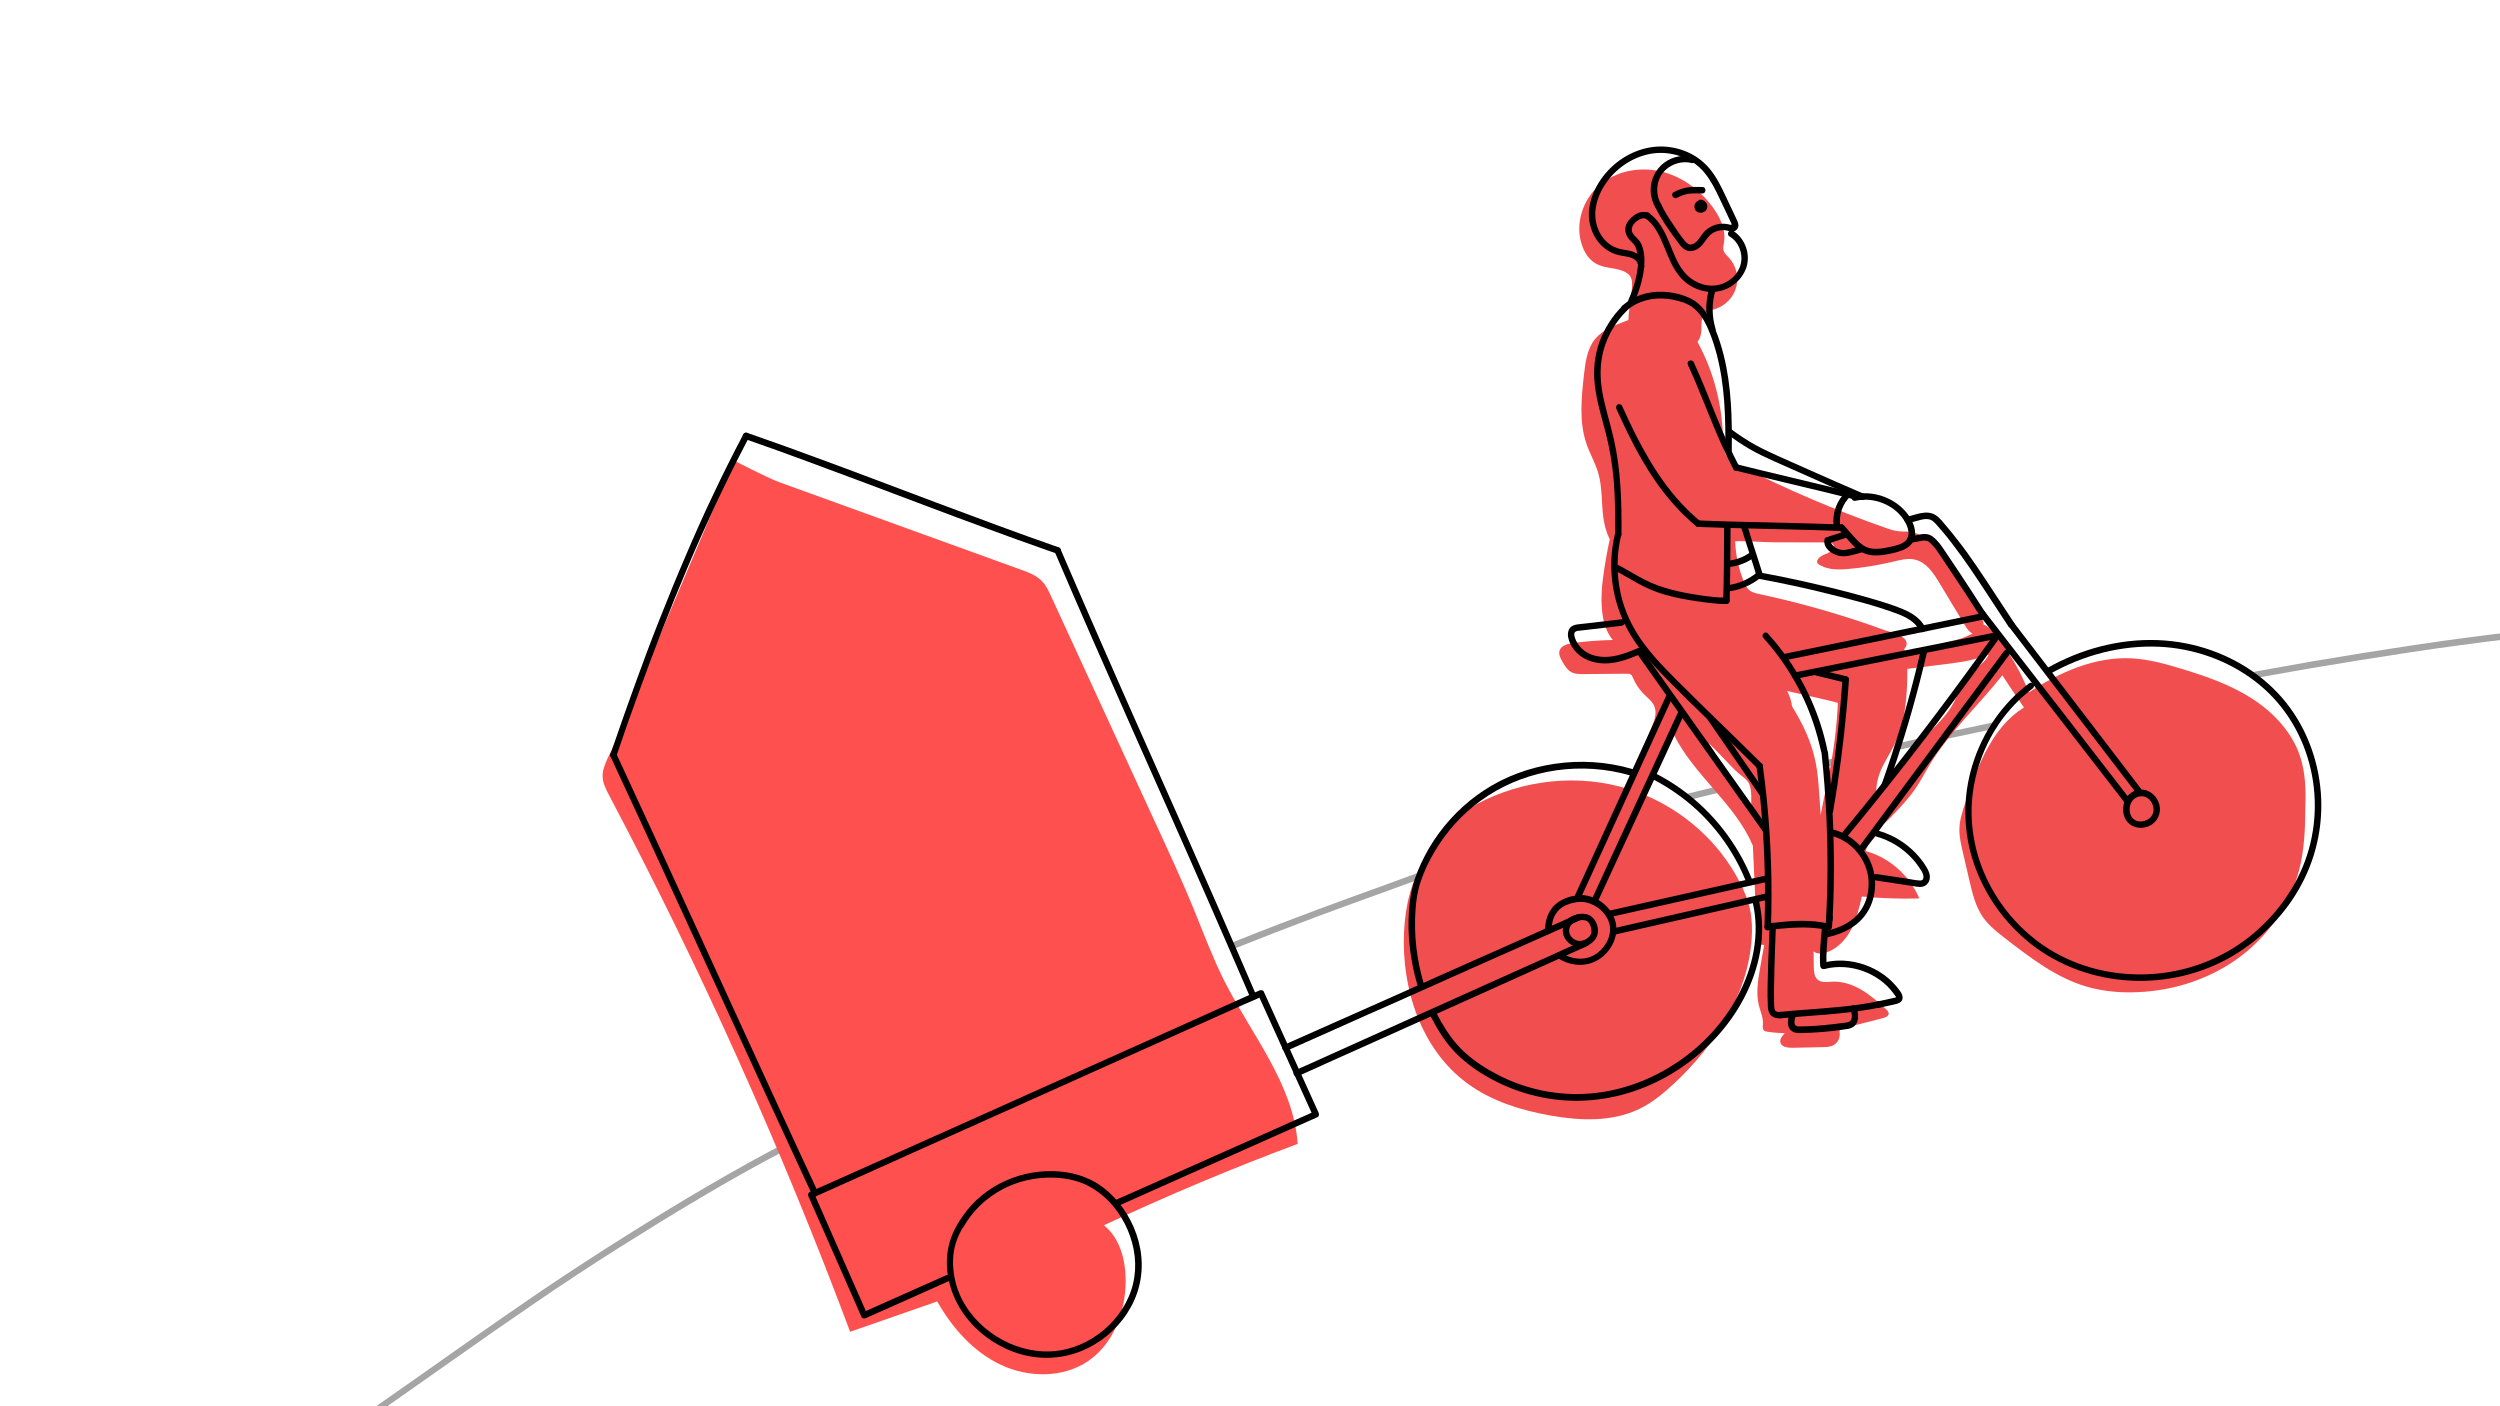 <?xml version="1.0" encoding="utf-8"?>
<!-- Generator: Adobe Illustrator 24.3.0, SVG Export Plug-In . SVG Version: 6.00 Build 0)  -->
<svg version="1.1" xmlns="http://www.w3.org/2000/svg" xmlns:xlink="http://www.w3.org/1999/xlink" x="0px" y="0px"
	 viewBox="0 0 1920 1080" style="enable-background:new 0 0 1920 1080;" xml:space="preserve">
<style type="text/css">
	.st0{fill:#A5A5A5;}
	.st1{fill:#F14E50;}
	.st2{fill:#FF5050;}
</style>
<g id="МОСТ">
	<g id="Слой_6">
		<g>
			<g>
				<path class="st0" d="M606.9,875.9c-21.6,11.2-42.9,23-63.9,35.3c-21.1,12.3-41.9,25.1-62.6,38.1c-21.6,13.6-43,27.5-64.2,41.8
					c-20.5,13.9-40.7,28-60.9,42.2c-20.1,14.1-40.2,28.4-60.3,42.4c-2.5,1.7-5,3.5-7.5,5.2c-2.6,1.8-0.1,6.2,2.5,4.3
					c20.2-14.1,40.3-28.3,60.5-42.5c20.1-14.2,40.3-28.3,60.7-42.2c21.1-14.4,42.4-28.5,64-42.1c20.8-13.1,41.6-26,62.8-38.5
					c20.9-12.4,42-24.3,63.5-35.6c2.7-1.4,5.4-2.8,8-4.2C612.3,878.8,609.7,874.4,606.9,875.9L606.9,875.9z"/>
			</g>
		</g>
		<g>
			<g>
				<path class="st0" d="M1089.4,670.2c-15.8,5.9-31.7,11.6-47.5,17.3c-19.5,7.1-39,14.3-58.5,21.8c-12.8,4.9-25.5,9.9-38.2,15
					c-1.3,0.5-2.1,1.7-1.7,3.1c0.3,1.2,1.8,2.3,3.1,1.7c21.7-8.7,43.5-17.1,65.3-25.3c17.8-6.6,35.6-13.1,53.4-19.5
					c8.5-3.1,17-6.2,25.4-9.3c1.3-0.5,2.1-1.7,1.7-3.1C1092.1,670.7,1090.6,669.7,1089.4,670.2L1089.4,670.2z"/>
			</g>
		</g>
		<g>
			<g>
				<path class="st0" d="M1330.4,601.1c-11.8,2.9-23.6,5.8-35.4,8.7c-3.1,0.8-1.8,5.6,1.3,4.8c11.8-2.9,23.6-5.8,35.4-8.7
					C1334.9,605.2,1333.5,600.4,1330.4,601.1L1330.4,601.1z"/>
			</g>
		</g>
		<g>
			<g>
				<path class="st0" d="M1352,595.9c-1.1,0.3-2.2,0.5-3.3,0.8c-0.6,0.1-1.2,0.6-1.5,1.1c-0.2,0.3-0.3,0.6-0.3,0.9
					c-0.1,0.3-0.1,0.7,0,1c0.2,0.6,0.6,1.2,1.1,1.5c0.6,0.3,1.3,0.4,1.9,0.3c1.1-0.3,2.2-0.6,3.3-0.8c0.3-0.1,0.6-0.2,0.9-0.4
					c0.3-0.2,0.5-0.4,0.6-0.7c0.2-0.3,0.3-0.6,0.3-0.9c0.1-0.3,0.1-0.7,0-1c-0.2-0.6-0.6-1.2-1.1-1.5
					C1353.3,595.8,1352.7,595.7,1352,595.9L1352,595.9z"/>
			</g>
		</g>
		<g>
			<g>
				<path class="st0" d="M1409,582.2c-2.3,0.5-4.5,1.1-6.8,1.6c-1.3,0.3-2.2,1.8-1.7,3.1c0.4,1.3,1.7,2.1,3.1,1.7
					c2.3-0.5,4.5-1.1,6.8-1.6c1.3-0.3,2.2-1.8,1.7-3.1C1411.6,582.7,1410.3,581.9,1409,582.2L1409,582.2z"/>
			</g>
		</g>
		<g>
			<g>
				<path class="st0" d="M1472.2,567.5c-4.5,1.1-9,2.1-13.6,3.2c-1.3,0.3-2.2,1.8-1.7,3.1c0.4,1.3,1.7,2.1,3.1,1.7
					c4.5-1.1,9-2.1,13.6-3.2c1.3-0.3,2.2-1.8,1.7-3.1C1474.8,567.9,1473.6,567.2,1472.2,567.5L1472.2,567.5z"/>
			</g>
		</g>
		<g>
			<g>
				<path class="st0" d="M1530.9,554.8c-12.1,2.5-24.3,5.1-36.4,7.7c-3.1,0.7-1.8,5.5,1.3,4.8c12.1-2.6,24.2-5.1,36.4-7.7
					c1.3-0.3,2.1-1.8,1.7-3.1C1533.6,555.2,1532.2,554.5,1530.9,554.8L1530.9,554.8z"/>
			</g>
		</g>
		<g>
			<g>
				<path class="st0" d="M1932.2,485.1c-26.3,2.9-52.6,6.5-78.8,10.4c-26,3.9-52,8.1-78,12.5c-14.6,2.5-29.1,5.3-43.7,7.8
					c-1.3,0.2-2.1,1.9-1.7,3.1c0.4,1.4,1.7,2,3.1,1.7c13-2.2,25.9-4.7,38.8-6.9c12.9-2.2,25.8-4.3,38.7-6.4c26-4.2,52-8.2,78-11.7
					c14.5-2,29.1-3.8,43.6-5.4c1.3-0.1,2.5-1,2.5-2.5C1934.7,486.4,1933.5,485,1932.2,485.1L1932.2,485.1z"/>
			</g>
		</g>
	</g>
</g>
<g id="ПЧЕЛ">
	<path class="st1" d="M1766.4,580.7c-6.2-18.6-20.5-33.7-37-44.3c-16.5-10.6-35.3-17.1-54.1-22.8c-12.5-3.8-25.2-7.3-38.2-8
		c-28.2-1.4-55.5,10.7-79,26.2c-6.5-16.8-15.7-32.6-27.3-46.4c-2-2.4-4.6-4.8-7.4-5.7c0-0.1,0-0.1,0-0.2c-0.2-3.4-2-6.5-3.9-9.5
		c-7.1-11.3-14.1-22.6-21.2-33.9c-7.7-12.2-17.2-25.7-31.5-27.6c-3.2-0.4-6.5-0.2-9.7-0.6c-3-0.4-5.8-1.4-8.7-2.4
		c-38.5-13.5-76.1-29.5-112.4-48c-3.8-1.9-7.7-4-10-7.5c-2.7-4.1-2.6-9.3-2.8-14.2c-0.6-25.5-7.3-50.8-19.5-73.2
		c1.4-1.9,2.3-4.1,2.7-6.6c0.9-5-0.8-11,2.6-14.8c2.2-2.5,5.8-3,8.9-4.1c7.6-2.6,13.7-9.2,15.6-16.9c2-7.8-0.3-16.5-5.7-22.3
		c-1.6-1.7-3.5-3.3-4.1-5.5c-0.6-2.1,0-4.4,0.4-6.6c1.4-9.3-2.9-18.5-8.3-26.1c-9.8-13.7-24.2-24.4-40.6-28.1
		c-16.4-3.8-34.7-0.1-47.3,11s-18.5,29.9-12.9,45.8c1.9,5.6,5.3,10.9,10.4,13.9c6.2,3.7,13.5,3.1,20.2,5.5c8.9,3.2,8.2,8.5,7.4,17
		c-0.7,6.7-2.2,13.9-2.4,21c-1,0.4-1.9,0.7-2.9,1.1c-8.3,3.2-17.1,6.6-22.7,13.5c-6.1,7.5-7.4,17.7-8.5,27.3
		c-2,17.9-3.9,36.5,2,53.4c2.6,7.6,6.8,14.6,9,22.4c3.2,11.1,2.3,22.9,3.9,34.3c0.8,5.6,2.3,11.3,4.9,16.3
		c-1.1,4.7-1.9,9.5-2.8,14.3c-2.1,12.3-4.1,24.7-3.4,37.1c0.5,9.3,2.6,18.9,8.5,26c-10.4,0.3-20.4,0.9-30.7,2.4
		c-4,0.6-8.7,1.7-10.1,5.6c-1,3,0.7,6.3,2.3,9c1.8,3,3.7,6.2,6.9,7.8c2.7,1.4,6,1.4,9,1.4c11-0.1,22.1-0.2,33.1-0.3
		c1.3,0,2.6,0,3.6,0.8c0.7,0.6,1,1.5,1.4,2.3c1.9,4.7,4.8,8.9,8.3,12.5c3,3,6.7,5.7,8.2,9.6c2.1,5.2-0.1,11-2.2,16.2
		c-6.2,15.4-12.5,30.7-18.7,46.1c-0.1,0.2-0.2,0.5-0.3,0.7c-1.9-0.6-3.8-1.1-5.7-1.6c-39-10.1-82-3.4-116.5,17.5
		c-16.6,10.1-22.9,23.5-33,38.9c-10.7,16.3-15,36-15.9,55.3c-2.1,43.6,13.2,90.2,48.3,116.1c18.7,13.9,41.7,21,64.6,25
		c22.7,4,47.1,4.9,67.9-5.2c9.9-4.8,18.4-11.9,26.4-19.3c31.6-29.5,57-68.4,59.8-111.6c0.4-6.9,0.3-14-1-20.8
		c-1.5-8.1-4.7-15.7-8.5-23c-15.6-30.2-42.6-54.2-74.1-67c8.6-15,11.3-33.7,23.9-45.5c15.6,31.3,47,52.9,60.6,85.1
		c1.1,25.1,2.2,50.1,3.4,75.2c1.7,0.7,3.5,1,5.3,1c0,0.2-0.1,0.4-0.1,0.6c-1.1,5.4-1.9,10.9-2.9,16.3c-1.7,9.8-3.5,19.9-1.1,29.5
		c1.2,4.8,3.5,9.6,3.1,14.6c-0.1,1.7-0.4,3.7,0.9,4.8c0.6,0.5,1.4,0.6,2.2,0.8c4.5,0.7,9.1,1.1,13.7,1.2c-1.9,1.9-4,4.4-3.4,7
		c0.8,3.6,5.5,4.2,9.2,4.2c7.8-0.2,15.5-0.3,23.3-0.5c2.7-0.1,5.5-0.1,7.9-1.3c3.3-1.6,5.5-5.4,5.2-9.1c-0.1-1-0.3-2.2,0.3-3
		c0.5-0.6,1.2-0.8,1.9-1c10.3-2.6,20.7-5.3,31-7.9c2-0.5,4.5-1.6,4.4-3.6c0-1.2-1-2.2-1.9-3.1c-5.9-5.4-11.9-10.8-18.8-14.9
		c-6.9-4.1-14.8-6.8-22.8-6.4c-3.8,0.2-8.1,1-11-1.5c-2.6-2.2-2.9-6-3-9.4c-0.1-4.1-0.1-8.2-0.2-12.3c0.6,0.4,1.2,0.7,1.8,1
		c2.9,1.1,6.2,0.5,9.1-0.6c8.1-3.1,14.3-10,18.3-17.8c4-7.7,5.9-16.3,7.9-24.8c14.6,1.4,29.4,1.9,44.1,1.5
		c-7.3-17.5-22.8-31.3-41.1-36.4c0.9-5.4,6.3-8.7,8.9-13.5c1.1-1.9,1.6-4,1.8-6.1c3.1-0.9,5.6-3.4,7.9-5.7
		c6.9-7.2,13.9-14.4,19.5-22.6c4-5.8,7.2-12.1,10.8-18.1c15.3-25.4,37.6-45.7,56-69c7.9,12.2,15.4,23,16.6,24.7
		c-24.8,15.5-35.7,45.4-45,73.1c-2.2,6.6-4.5,13.4-4.6,20.4c-0.1,5.7,1.2,11.4,2.5,17c1.7,7.5,3.5,14.9,5.2,22.4
		c2.3,9.9,4.7,20,10.5,28.3c4.6,6.5,11,11.5,17.3,16.4c19.2,14.8,38.9,30,62.2,36.8c11,3.2,22.6,4.5,34.1,4.4
		c28.7-0.2,57.4-8.7,80.9-25.2c23.4-16.6,41.2-41.2,48.3-69c4-15.7,4.6-32,4.7-48.1C1771,606.7,1770.6,593.3,1766.4,580.7z
		 M1363.1,416.5c13.5,0,27,0,40.5,0.1c1.3,0,2.7,0,3.7,0.9c2.9,2.5-1.3,6.7-4.9,7.9s-8.3,4.2-6.4,7.4c6.4,4.9,15.2,4.9,23.2,4.2
		c11.7-1,23.2-2.9,34.6-5.6c5.7-1.4,11.6-3,17.3-1.5c8.4,2.1,13.8,10.2,18.3,17.7c6.6,11,13.3,22,19.9,33c1.4,2.4,3.3,4.9,5.6,6
		c-3.2,1.4-6.5,3.2-10.5,4.3c-8.2,2.2-16.4,4.2-24.6,6.1c-3.8,0.9-8.3,1.2-12,2.6c-0.5,0.2-1,0.4-1.5,0.6c-0.9,0.4-1.8,1-2.7,1.5
		c-0.3-1.1-0.7-2.1-1.2-3.1c1.7-2.1,2.6-4.3,1.3-6.6c-2.6-4.6-11.4-6.3-15.9-7.9c-6.3-2.3-12.7-4.5-19.1-6.7
		c-25.3-8.4-51.1-15.5-77.3-21.1c-2.8-0.6-5.8-1.3-8-3.1c-2-1.7-3.2-4.2-4.2-6.7c-4-9.8-6.2-20.3-6.6-30.8
		C1342.8,415.3,1353.6,416.5,1363.1,416.5z M1312.3,570.6c3.7,3.8,7.3,7.5,11,11.3c4.3,4.4,8.4,9.2,13.2,13.1c2.7,2.2,5.6,4,7,7.4
		c2.1,5.2,1.3,12.1,1.5,17.6c0,0.5,0,1,0.1,1.5c-1.2-1.8-2.4-3.7-3.7-5.5C1331.2,601.3,1321.5,586.1,1312.3,570.6z M1404.7,594.6
		c-1.3,6.3-2.7,12.5-4,18.8c-0.9,4.2-1.7,8.3-2.4,12.5c-0.4-5.7-0.8-11.4-1.2-17.1c-0.5-7.5-1.1-15-2.5-22.3
		c-3-15.8-9.8-30.3-18.3-44c-0.5-4.2-1.9-8.1-3.8-11.9c0.9,0.2,1.8,0.4,2.5,0.6c3.2,0.9,36.5,8,36.5,8.8
		C1410.6,558.3,1408.3,576.6,1404.7,594.6z M1518.7,512.7c-5.2,4.8-9.7,10.5-13.1,16.8c-2.3,4.1-4.1,8.5-6.5,12.5
		c-6.5,11-16.9,19.1-25.2,28.8c-8.9,10.4-15.7,22.8-26.1,31.8c-2.3,2-4.8,3.9-6.9,6.1c0-5,0.9-9.9,2.6-14.6
		c2.7-7.5,7.4-14.2,11-21.4c9-18,10.4-38.8,10.3-59c9.7-1.2,19.3-2.4,29-3.6c4.5-0.6,9-1.1,13.5-1.9c6.8-1.2,13.5-3,20-5.4
		C1525.6,506.8,1522,509.7,1518.7,512.7z"/>
	<g id="Велик">
		<g>
			<g>
				<path d="M1196.2,735.7c8.2,5.4,18.6,7.1,27.8,3.2c9.6-4,17-14.1,17.4-24.6c0.4-10.1-6.4-19.3-15.1-23.8c-4.1-2.1-8.9-3.4-13.6-3
					c-3.6,0.3-7.3,1-10.6,2.4c-4.3,1.8-8,4.4-10.8,8.3c-3.4,4.7-4.6,10.6-4.8,16.2c-0.1,3.2,4.9,3.2,5,0c0.2-4.4,1-8.8,3.3-12.5
					c1.8-2.8,4.1-4.9,7.2-6.4c0.3-0.2,0.7-0.3,1-0.5c0.2-0.1,0.4-0.2,0.6-0.2c-0.4,0.2,0,0,0.1,0c0.8-0.3,1.6-0.6,2.5-0.9
					c1.5-0.4,3-0.8,4.5-1c0.2,0,1.2-0.2,0.6-0.1c0.4,0,0.8-0.1,1.2-0.1c1-0.1,2.1-0.1,3.1,0c1.9,0.1,3.8,0.6,5.7,1.3
					c7.4,2.7,14.1,9.5,15.1,17.6c1.1,8.6-4.6,17.6-11.9,21.8c-8.1,4.6-17.9,3.4-25.7-1.8C1196,729.6,1193.5,733.9,1196.2,735.7
					L1196.2,735.7z"/>
			</g>
		</g>
		<g>
			<g>
				<path d="M1209.6,702.8c-5.4,1.1-9.5,6.5-9.4,12c0,5.7,4.4,10.7,9.8,12.2c5.6,1.6,11.7-1,15.1-5.5c3.2-4.2,2.6-10.1-0.1-14.5
					c-1.6-2.5-3.9-4.4-6.8-5c-3.1-0.6-6.2-0.2-9.2,1c-1.2,0.5-1.5,2.4-0.9,3.4c0.8,1.3,2.2,1.4,3.4,0.9c1.3-0.6,3.3-0.8,5.1-0.6
					c0.5,0.1,1.5,0.3,2,0.6c0.7,0.4,1.1,0.7,1.7,1.5c-0.3-0.3,0.3,0.4,0.2,0.4c0.1,0.2,0.2,0.3,0.3,0.5c0.2,0.4,0.5,0.8,0.6,1.3
					c0.2,0.5,0.6,1.7,0.7,2.6c0.1,0.4,0.1,0.4,0.1,0.9c0,0.5,0,0.9,0,1.4c-0.1,0.8,0.1-0.2,0,0.3c0,0.2-0.1,0.4-0.1,0.6
					c0,0.2-0.1,0.3-0.2,0.5c0.1-0.4-0.2,0.3-0.2,0.4c-1.8,3.2-5.6,5.2-9.2,4.9c-3.4-0.3-6.6-3.1-7.3-6.6c-0.7-3.6,1.9-7.5,5.7-8.3
					c1.3-0.3,2.1-1.8,1.7-3.1C1212.3,703.2,1210.9,702.5,1209.6,702.8L1209.6,702.8z"/>
			</g>
		</g>
		<g>
			<g>
				<path d="M1280.4,532.6c-9.2,20.1-18.4,40.3-27.6,60.4s-18.4,40.3-27.6,60.4c-5.2,11.4-10.4,22.7-15.6,34.1
					c-0.6,1.2-0.4,2.7,0.9,3.4c1.1,0.6,2.9,0.3,3.4-0.9c9.2-20.1,18.4-40.3,27.6-60.4c9.2-20.1,18.4-40.3,27.6-60.4
					c5.2-11.4,10.4-22.7,15.6-34.1c0.6-1.2,0.3-2.7-0.9-3.4C1282.7,531.1,1280.9,531.4,1280.4,532.6L1280.4,532.6z"/>
			</g>
		</g>
		<g>
			<g>
				<path d="M1289.2,546c-8.7,18.8-17.3,37.5-26,56.3c-8.6,18.6-17.2,37.3-25.8,55.9c-4.9,10.7-9.8,21.3-14.7,32
					c-0.6,1.2-0.3,2.7,0.9,3.4c1.1,0.6,2.9,0.3,3.4-0.9c8.7-18.8,17.3-37.5,26-56.3c8.6-18.6,17.2-37.3,25.8-55.9
					c4.9-10.7,9.8-21.3,14.7-32c0.6-1.2,0.3-2.7-0.9-3.4C1291.6,544.5,1289.8,544.8,1289.2,546L1289.2,546z"/>
			</g>
		</g>
		<g>
			<g>
				<path d="M1520.2,472.4c14.3,18.6,28.7,37.2,43.1,55.7c14.8,19.1,29.6,38.2,44.4,57.3c7.8,10.1,15.7,20.2,23.5,30.4
					c0.8,1.1,2.1,1.6,3.4,0.9c1.1-0.6,1.7-2.3,0.9-3.4c-14.3-18.6-28.7-37.2-43.1-55.7c-14.8-19.1-29.6-38.2-44.4-57.3
					c-7.8-10.1-15.7-20.2-23.5-30.4c-0.8-1.1-2.1-1.6-3.4-0.9C1520,469.6,1519.3,471.3,1520.2,472.4L1520.2,472.4z"/>
			</g>
		</g>
		<g>
			<g>
				<path d="M1542.6,481c12.7,16.6,25.4,33.2,38.1,49.8c12.7,16.6,25.4,33.2,38.1,49.8c7.2,9.4,14.4,18.8,21.6,28.2
					c0.8,1.1,2.2,1.6,3.4,0.9c1.1-0.6,1.7-2.3,0.9-3.4c-12.7-16.6-25.4-33.2-38.1-49.8c-12.7-16.6-25.4-33.2-38.1-49.8
					c-7.2-9.4-14.4-18.8-21.6-28.2c-0.8-1.1-2.2-1.6-3.4-0.9C1542.4,478.2,1541.8,479.9,1542.6,481L1542.6,481z"/>
			</g>
		</g>
		<g>
			<g>
				<path d="M1238.5,703.9c31-7,62.1-13.9,93.1-20.9c8.8-2,17.5-3.9,26.3-5.9c3.1-0.7,1.8-5.5-1.3-4.8c-31,7-62.1,13.9-93.1,20.9
					c-8.8,2-17.5,3.9-26.3,5.9C1234.1,699.8,1235.4,704.7,1238.5,703.9L1238.5,703.9z"/>
			</g>
		</g>
		<g>
			<g>
				<path d="M1240.2,717.8c30.2-6.9,60.4-13.8,90.7-20.7c8.4-1.9,16.9-3.9,25.3-5.8c3.1-0.7,1.8-5.5-1.3-4.8
					c-30.2,6.9-60.4,13.8-90.7,20.7c-8.4,1.9-16.9,3.9-25.3,5.8C1235.7,713.7,1237,718.5,1240.2,717.8L1240.2,717.8z"/>
			</g>
		</g>
		<g>
			<g>
				<path d="M1371,507.1c20-4.1,40-8.2,60-12.3c19.7-4.1,39.5-8.1,59.2-12.2c11.4-2.3,22.7-4.7,34.1-7c1.3-0.3,2.1-1.8,1.7-3.1
					c-0.4-1.4-1.7-2-3.1-1.7c-20,4.1-40,8.2-60,12.3c-19.7,4.1-39.5,8.1-59.2,12.2c-11.4,2.3-22.7,4.7-34.1,7
					c-1.3,0.3-2.1,1.8-1.7,3.1C1368.3,506.7,1369.7,507.4,1371,507.1L1371,507.1z"/>
			</g>
		</g>
		<g>
			<g>
				<path d="M1379.3,521.3c19.9-4,39.9-8,59.8-11.9c19.5-3.9,39-7.8,58.6-11.7c11.4-2.3,22.8-4.5,34.1-6.8c1.3-0.3,2.1-1.8,1.7-3.1
					c-0.4-1.4-1.7-2-3.1-1.7c-19.9,4-39.9,8-59.8,11.9c-19.5,3.9-39,7.8-58.6,11.7c-11.4,2.3-22.8,4.5-34.1,6.8
					c-1.3,0.3-2.1,1.8-1.7,3.1C1376.6,520.9,1377.9,521.5,1379.3,521.3L1379.3,521.3z"/>
			</g>
		</g>
		<g>
			<g>
				<path d="M1419,642c15.8-19.1,31.3-38.4,46.5-57.9c15.3-19.6,30.2-39.3,44.9-59.3c8.3-11.3,16.5-22.6,24.6-34
					c0.8-1.1,0.2-2.8-0.9-3.4c-1.3-0.7-2.6-0.2-3.4,0.9c-14.3,20.1-28.9,40-43.7,59.7c-14.8,19.6-29.9,39.1-45.3,58.3
					c-8.6,10.8-17.4,21.5-26.2,32.2c-0.9,1-1,2.5,0,3.5C1416.3,642.9,1418.1,643.1,1419,642L1419,642z"/>
			</g>
		</g>
		<g>
			<g>
				<path d="M1431.9,653c14.5-19.6,29-39.2,43.6-58.8c14.5-19.5,28.9-39.1,43.4-58.6c8.2-11,16.4-22.1,24.5-33.1
					c0.8-1.1,0.2-2.8-0.9-3.4c-1.3-0.7-2.6-0.2-3.4,0.9c-14.5,19.6-29,39.2-43.6,58.8c-14.5,19.5-28.9,39.1-43.4,58.6
					c-8.2,11-16.4,22.1-24.5,33.1c-0.8,1.1-0.2,2.8,0.9,3.4C1429.8,654.6,1431.1,654.1,1431.9,653L1431.9,653z"/>
			</g>
		</g>
		<g>
			<g>
				<path d="M1636.2,617.6c0.8-2.1,2.3-3.9,4.2-5c1.8-1,4-1.3,6-0.9c2.2,0.5,4,1.7,5.3,3.5c1.2,1.7,2.1,3.9,2.2,5.8
					c0.1,2.2-0.3,4.1-1.6,5.9c-1.1,1.5-3,2.8-4.8,3.4c-2.2,0.7-4.1,0.8-6.2,0.2c-1.9-0.6-3.3-1.7-4.3-3.3c-0.6-1-0.9-1.8-1.2-3.2
					c0-0.2-0.1-0.8-0.1-0.7c0,0-0.1-0.6-0.1-0.9c0-0.6,0-1.3,0-1.9c0.1-0.7,0.1-0.8,0.3-1.6c0.1-0.6,0.3-1.2,0.5-1.8
					c0.1-0.3,0-0.1,0.2-0.5c0.2-0.3,0.3-0.6,0.5-0.9c0.2-0.3,0.3-0.5,0.5-0.8c-0.2,0.2,0.3-0.4,0.4-0.5c0.9-1,1-2.5,0-3.5
					c-0.9-0.9-2.6-1-3.5,0c-4,4.5-5,11.4-2.8,16.9c2.6,6.2,9,8.9,15.4,7.7c6.4-1.2,11.2-6.4,11.7-12.9c0.5-6.3-3.4-12.7-9.3-15.2
					c-3.6-1.5-7.5-1.3-11,0.4c-3.5,1.7-5.9,4.8-7.3,8.4c-0.5,1.3,0.5,2.7,1.7,3.1C1634.5,619.7,1635.7,618.8,1636.2,617.6
					L1636.2,617.6z"/>
			</g>
		</g>
		<g>
			<g>
				<path d="M1405.5,641.7c14.9,3.2,26.8,16.2,29.2,31.3c0.5,3.1,0.5,6.4,0.2,9.5c-0.2,2.5-0.7,5.3-1.6,8
					c-1.7,5.4-4.8,10.3-9.2,14.3c-6.3,5.7-14.6,8.7-22.9,10.4c-1.3,0.3-2.1,1.8-1.7,3.1c0.4,1.4,1.7,2,3.1,1.7
					c8.3-1.7,16.4-4.8,23.1-10.1c5.3-4.2,9.3-9.7,11.7-16c2.3-5.9,3.1-12.6,2.5-19c-0.7-8.6-4.2-16.6-9.6-23.3
					c-5.9-7.3-14.3-12.8-23.5-14.8C1403.7,636.2,1402.4,641.1,1405.5,641.7L1405.5,641.7z"/>
			</g>
		</g>
		<g>
			<g>
				<path d="M1374.3,779c-1.5,4.4-2.4,10.3,2.3,13.2c2.1,1.3,4.6,1.2,7,1.2c2.7-0.1,5.4-0.2,8.1-0.3c5.3-0.3,10.6-0.7,15.9-1.3
					c2.7-0.3,5.5-0.7,8.2-1.1c2.4-0.3,5-0.5,7.1-1.8c5.3-3.2,4.5-9.9,3.1-15.1c-0.8-3.1-5.7-1.8-4.8,1.3c0.7,2.7,2.3,7.8-1,9.5
					c-1.6,0.8-3.7,0.9-5.5,1.1c-2.1,0.3-4.2,0.6-6.4,0.8c-8.7,1-17.6,1.8-26.4,1.8c-1.5,0-3-0.2-3.5-1.8c-0.7-2,0.2-4.3,0.9-6.3
					C1380.1,777.2,1375.3,775.9,1374.3,779L1374.3,779z"/>
			</g>
		</g>
		<g>
			<g>
				<path d="M1098.2,779.5c5,9.8,10.7,19.4,18.2,27.5c7.1,7.6,15.6,14,24.5,19.2c21.5,12.7,46.7,19.6,71.7,19.2
					c25.5-0.4,50.6-8.1,72.3-21.4c20.2-12.3,37.6-29.3,50-49.5c13.1-21.4,20.8-47.1,17.8-72.3c-0.4-3.3-1-6.6-1.7-9.9
					c-0.7-3.1-5.5-1.8-4.8,1.3c5.5,24.2,0,49.5-11.5,71.1c-10.7,20.2-26.6,37.5-45.5,50.4c-20.1,13.8-43.5,22.7-67.8,24.7
					c-24.4,2-49-3-70.8-14.2c-9.3-4.8-18.2-10.5-25.9-17.6c-7.3-6.7-13-14.7-17.9-23.3c-1.5-2.6-2.9-5.3-4.2-8
					C1101.1,774.1,1096.8,776.6,1098.2,779.5L1098.2,779.5z"/>
			</g>
		</g>
		<g>
			<g>
				<path d="M1253.2,590.5c-19.2-5.6-39.5-6.8-59.2-3.9c-19.2,2.8-37.9,9.6-54.2,20.3c-15.3,10-28.4,23.2-38.5,38.4
					c-5,7.6-9.2,15.6-12.6,24c-3,7.4-4.9,14.9-5.9,22.8c-2.4,19.1-0.7,39,3.9,57.6c0.6,2.4,1.3,4.7,2,7.1c0.9,3.1,5.8,1.8,4.8-1.3
					c-5.5-18.2-7.7-37.6-6.4-56.5c0.5-7.4,1.6-15,4-22c2.8-8.2,6.5-16.1,11-23.5c8.9-15,20.9-28.3,35-38.5
					c15.2-11.1,32.7-18.5,51.1-22.2c18.7-3.7,38.2-3.4,56.7,0.9c2.3,0.5,4.7,1.2,7,1.8C1255,596.2,1256.3,591.4,1253.2,590.5
					L1253.2,590.5z"/>
			</g>
		</g>
		<g>
			<g>
				<path d="M1345.3,674.7c-5.5-13.6-12.9-26.2-21.9-37.8c-9-11.5-19.5-21.6-31.2-30.2c-6.6-4.8-13.6-9.1-20.8-12.8
					c-2.9-1.5-5.4,2.9-2.5,4.3c12.5,6.4,24.1,14.5,34.4,24c10.3,9.6,19.3,20.6,26.6,32.7c4.1,6.7,7.7,13.8,10.6,21.1
					c0.5,1.3,1.7,2.1,3.1,1.7C1344.7,677.4,1345.8,675.9,1345.3,674.7L1345.3,674.7z"/>
			</g>
		</g>
		<g>
			<g>
				<path d="M1558.5,524.7c-20.9,15.6-36.1,38-43.7,62.9c-7.6,24.7-7.2,51.4,1.2,75.8c8.3,24.1,23.7,45.8,43.8,61.6
					c21.8,17.1,48.6,26.6,76.2,28.1c27.6,1.5,55.6-5.1,79.3-19.3c21.8-13,40.2-32,52.2-54.4c12.4-23.1,17.5-49.7,14.4-75.8
					c-3.1-26.5-14.2-52-32.6-71.4c-18.6-19.7-43.9-32.9-70.5-38.1c-29-5.7-59.4-1.8-86.6,9.3c-6.8,2.8-13.4,5.9-19.8,9.6
					c-2.8,1.6-0.3,5.9,2.5,4.3c25.2-14.2,54.3-21.9,83.3-20.6c26.4,1.2,52.4,10.3,73.4,26.3c20.7,15.7,35.2,38.1,41.9,63.2
					c6.6,24.6,5.6,50.9-3.2,74.9c-8.5,23-23.8,43.3-43,58.5c-20.4,16.1-45.4,25.9-71.3,28.2c-27,2.4-54.7-3-78.3-16.5
					c-21.5-12.3-39-31.1-50.2-53.1c-11.2-21.9-15.7-47-12.1-71.4c3.7-24.6,14.8-48.1,32.1-66c4.1-4.3,8.6-8.3,13.4-11.9
					c1.1-0.8,1.6-2.2,0.9-3.4C1561.3,524.6,1559.6,523.9,1558.5,524.7L1558.5,524.7z"/>
			</g>
		</g>
		<g>
			<g>
				<path d="M1467.2,416.9c2.4-0.3,4.8-0.8,7.2-1.3c1.7-0.4,3.2-0.6,5.1-0.3c2,0.4,3.7,2.5,5,3.9c0.8,0.9,1.7,1.7,2.4,2.8
					c0.9,1.4,1.9,2.7,2.8,4.1c6.9,10.3,13.8,20.6,20.6,31c3.8,5.8,7.5,11.6,11.2,17.4c1.7,2.7,6.1,0.2,4.3-2.5
					c-6.9-10.8-13.9-21.6-21-32.3c-3.6-5.4-7.2-10.7-10.8-16.1c-0.8-1.2-1.7-2.5-2.5-3.7c-0.9-1.4-1.9-2.5-3-3.8
					c-1.7-1.9-3.5-3.9-5.8-5c-4.8-2.4-10.5,0.2-15.4,0.8c-1.3,0.2-2.5,1-2.5,2.5C1464.7,415.6,1465.9,417.1,1467.2,416.9
					L1467.2,416.9z"/>
			</g>
		</g>
		<g>
			<g>
				<path d="M1401.1,414.8c-0.8,6.2,5.5,10.7,10.9,12c6,1.4,12-1.1,17.8-2.5c3.1-0.8,1.8-5.6-1.3-4.8c-2.3,0.6-4.5,1.2-6.7,1.8
					c-2.5,0.6-4.9,1.4-7.4,1c-2.2-0.3-4.4-1.2-6.1-2.7c-0.8-0.7-1.3-1.3-1.8-2.2c-0.1-0.2-0.3-0.7-0.4-1.2c0.1,0.4,0-0.4,0-0.4
					c0-0.3,0-0.5,0.1-0.8c0.2-1.3-1.3-2.5-2.5-2.5C1402.1,412.3,1401.2,413.5,1401.1,414.8L1401.1,414.8z"/>
			</g>
		</g>
		<g>
			<g>
				<path d="M1417.3,408c-4.3,1.3-8.7,2.7-13,4.1c-1.2,0.4-2.2,1.7-1.7,3.1c0.4,1.2,1.7,2.2,3.1,1.7c4.3-1.4,8.6-2.8,13-4.1
					c1.3-0.4,2.2-1.8,1.7-3.1C1419.9,408.5,1418.6,407.6,1417.3,408L1417.3,408z"/>
			</g>
		</g>
		<g>
			<g>
				<path d="M1546.9,478.4c-9.6-14.3-18.8-28.9-28.5-43.1c-4.8-7.1-9.8-14.1-15.1-20.8c-2.6-3.4-5.3-6.7-8.1-10
					c-2.6-3-5.1-6.6-8.5-8.8c-6.9-4.5-15.3-0.4-22.4,1.3c-3.1,0.7-1.8,5.6,1.3,4.8c3.4-0.8,6.7-1.9,10.1-2.7
					c2.6-0.6,5.3-0.8,7.6,0.4c1.5,0.8,2.5,1.9,3.6,3.1c1.4,1.5,2.7,3,4,4.6c2.7,3.1,5.3,6.3,7.8,9.6c10.1,13,19.2,26.8,28.2,40.6
					c5.1,7.9,10.3,15.8,15.5,23.6C1544.4,483.6,1548.7,481.1,1546.9,478.4L1546.9,478.4z"/>
			</g>
		</g>
		<g>
			<g>
				<path d="M1245.5,475.6c-8.6,1-17.1,2-25.7,3c-2.1,0.2-4.3,0.5-6.4,0.7c-1.8,0.2-3.7,0.4-5.4,1.2c-3.6,1.7-4.3,5.7-3.6,9.2
					c1.4,6.9,6.7,13.1,12.9,16.3c6.3,3.2,13.6,4.1,20.5,3.2c9.1-1.2,17.4-4.8,25.7-8.5c1.2-0.5,1.5-2.3,0.9-3.4
					c-0.7-1.3-2.2-1.4-3.4-0.9c-11.8,5.2-25,10.9-38,6.6c-5.6-1.9-10.3-5.9-12.7-11.3c-0.7-1.6-2.3-5.3-0.3-6.6
					c1.1-0.7,2.6-0.7,3.8-0.8c2-0.2,4-0.5,5.9-0.7c8.6-1,17.1-2,25.7-3c1.3-0.2,2.5-1,2.5-2.5C1248,476.9,1246.8,475.4,1245.5,475.6
					L1245.5,475.6z"/>
			</g>
		</g>
		<g>
			<g>
				<path d="M1258.4,503.8c12.3,17.4,24.6,34.7,36.9,52.1c12.6,17.8,25.3,35.7,37.9,53.5c6.8,9.6,13.7,19.3,20.5,28.9
					c0.8,1.1,2.2,1.6,3.4,0.9c1.1-0.6,1.7-2.3,0.9-3.4c-12.3-17.4-24.6-34.7-36.9-52.1c-12.6-17.8-25.3-35.7-37.9-53.5
					c-6.8-9.6-13.7-19.3-20.5-28.9c-0.8-1.1-2.2-1.6-3.4-0.9C1258.2,501,1257.6,502.7,1258.4,503.8L1258.4,503.8z"/>
			</g>
		</g>
		<g>
			<g>
				<path d="M1311.7,553.1c4.5,6.6,9.1,13.1,13.6,19.7c7.2,10.5,14.4,20.9,21.6,31.4c1.6,2.4,3.3,4.8,4.9,7.1
					c0.8,1.1,2.2,1.6,3.4,0.9c1.1-0.6,1.7-2.3,0.9-3.4c-4.5-6.6-9.1-13.1-13.6-19.7c-7.2-10.5-14.4-20.9-21.6-31.4
					c-1.6-2.4-3.3-4.8-4.9-7.1c-0.8-1.1-2.2-1.6-3.4-0.9C1311.5,550.3,1310.9,552,1311.7,553.1L1311.7,553.1z"/>
			</g>
		</g>
	</g>
	<g id="Пчел">
		<g>
			<g>
				<path d="M1240.4,409.6c-6.8,27.3-1.8,56.5,13.2,80.2c7.5,11.7,16.9,22.1,26.7,32c10.5,10.7,21.3,21.2,32,31.6
					c12.5,12.2,25,24.3,37.3,36.6c2.3,2.3,5.8-1.3,3.5-3.5c-21.5-21.3-43.4-42.2-64.8-63.6c-9.6-9.6-19.1-19.3-27-30.4
					c-7.9-11.1-13.7-23.3-16.6-36.6c-3.3-14.8-3.2-30.3,0.4-45C1245.9,407.8,1241.1,406.5,1240.4,409.6L1240.4,409.6z"/>
			</g>
		</g>
		<g>
			<g>
				<path d="M1354.3,490c17.1,18.9,30.3,41.4,38.4,65.6c2.3,6.9,4.2,14,5.8,21.1c0.7,3.1,5.5,1.8,4.8-1.3
					c-5.4-25.6-16.2-50-31.4-71.3c-4.4-6.1-9.1-12-14.1-17.5C1355.6,484.1,1352.1,487.6,1354.3,490L1354.3,490z"/>
			</g>
		</g>
		<g>
			<g>
				<path d="M1349,589c4.3,31.8,6.4,63.8,6.5,95.9c0,9.1-0.1,18.1-0.4,27.2c-0.1,3.2,4.9,3.2,5,0c1.1-32.4,0.1-64.9-3.1-97.2
					c-0.9-9.1-2-18.1-3.2-27.2c-0.2-1.3-1.9-2.1-3.1-1.7C1349.3,586.3,1348.8,587.6,1349,589L1349,589z"/>
			</g>
		</g>
		<g>
			<g>
				<path d="M1398.9,578c1.8,16.6,3,33.3,3.8,50c0.7,16.6,1,33.3,0.7,49.9c-0.2,9.5-0.5,18.9-1,28.4c-0.2,3.2,4.8,3.2,5,0
					c0.9-16.7,1.2-33.4,1-50.2c-0.2-16.6-0.9-33.3-2-49.9c-0.7-9.5-1.5-18.9-2.5-28.3c-0.1-1.3-1-2.5-2.5-2.5
					C1400.1,575.5,1398.7,576.6,1398.9,578L1398.9,578z"/>
			</g>
		</g>
		<g>
			<g>
				<path d="M1358.3,714.4c0.7-0.2,1.5-0.3,2.2-0.4c0.2,0,0.4-0.1,0.6-0.1c-0.8,0.1,0.1,0,0.2,0c0.6-0.1,1.2-0.1,1.8-0.2
					c1.6-0.2,3.1-0.3,4.7-0.5c9.7-0.9,19.3-1.4,29-0.1c2.3,0.3,4.7,0.7,7,1.2c1.7,0.4,3.1-0.8,3.2-2.4c0.2-2.5,0.3-4.9,0.5-7.4
					c0.1-1.3-1.2-2.5-2.5-2.5c-1.4,0-2.4,1.1-2.5,2.5c-0.2,2.5-0.3,4.9-0.5,7.4c1.1-0.8,2.1-1.6,3.2-2.4c-14.7-3.5-30.1-2.5-45-0.5
					c-1.1,0.1-2.2,0.3-3.3,0.5C1353.8,710.3,1355.1,715.1,1358.3,714.4L1358.3,714.4z"/>
			</g>
		</g>
		<g>
			<g>
				<path d="M1359.1,711.1c-0.4,10.3-0.9,20.6-1.2,30.9c-0.3,10.3-0.7,20.7-0.2,31c0.1,2.4,0.7,5.3,2.6,7c2.2,1.9,5.1,2.4,7.9,1.9
					c1.3-0.2,2.1-1.9,1.7-3.1c-0.4-1.4-1.7-2-3.1-1.7c-0.8,0.2-1.8,0.1-2.5-0.3c-0.1-0.1-0.5-0.3-0.6-0.3c0.1,0.1-0.3-0.2-0.3-0.3
					c-0.2-0.2,0.1,0.2-0.1-0.2c-0.9-1.9-0.7-4-0.8-6c-0.1-4.7-0.1-9.4,0-14.1c0.1-9.7,0.5-19.4,0.8-29.1c0.2-5.2,0.4-10.5,0.6-15.7
					C1364.2,707.9,1359.2,707.9,1359.1,711.1L1359.1,711.1z"/>
			</g>
		</g>
		<g>
			<g>
				<path d="M1443.3,768.8c-19.3,4.1-39.1,5.3-58.7,6.8c-5.7,0.4-11.4,0.9-17.1,1.5c-1.3,0.1-2.5,1.1-2.5,2.5c0,1.2,1.1,2.6,2.5,2.5
					c20.1-2,40.3-2.8,60.3-5.6c5.6-0.8,11.2-1.7,16.8-2.9c1.3-0.3,2.1-1.8,1.7-3.1C1446,769.1,1444.7,768.5,1443.3,768.8
					L1443.3,768.8z"/>
			</g>
		</g>
		<g>
			<g>
				<path d="M1351,444.6c18.1,3.3,36.1,7.2,54,11.7c17.3,4.3,34.6,8.6,51.3,14.8c7.1,2.6,14.4,6.2,18,13.2c1.5,2.9,5.8,0.3,4.3-2.5
					c-3.4-6.6-9.8-10.9-16.5-13.7c-8.1-3.5-16.7-6-25.1-8.5c-17.6-5.1-35.6-9.5-53.5-13.5c-10.3-2.3-20.7-4.4-31.2-6.3
					c-1.3-0.2-2.7,0.4-3.1,1.7C1348.9,442.7,1349.6,444.3,1351,444.6L1351,444.6z"/>
			</g>
		</g>
		<g>
			<g>
				<path d="M1394.7,518.8c7.3,1.9,14.8,3.5,22.1,5.4c3.1,0.8,4.4-4,1.3-4.8c-7.3-1.9-14.8-3.5-22.1-5.4
					C1392.9,513.2,1391.6,518,1394.7,518.8L1394.7,518.8z"/>
			</g>
		</g>
		<g>
			<g>
				<path d="M1415,521.9c-1.8,26.2-4.6,52.4-8.5,78.3c-1.1,7.3-2.3,14.6-3.5,21.9c-0.2,1.3,0.4,2.7,1.7,3.1c1.2,0.3,2.8-0.4,3.1-1.7
					c4.5-26.2,8-52.5,10.4-79c0.7-7.5,1.3-15.1,1.8-22.6c0.1-1.3-1.2-2.5-2.5-2.5C1416,519.4,1415.1,520.5,1415,521.9L1415,521.9z"
					/>
			</g>
		</g>
		<g>
			<g>
				<path d="M1475,500.1c-6.2,26.9-13.7,53.6-22.3,79.9c-2.4,7.4-5,14.8-7.6,22.2c-0.5,1.3,0.5,2.7,1.7,3.1c1.4,0.4,2.6-0.5,3.1-1.7
					c9.3-26.1,17.4-52.5,24.3-79.3c2-7.6,3.8-15.2,5.6-22.8C1480.5,498.3,1475.7,496.9,1475,500.1L1475,500.1z"/>
			</g>
		</g>
		<g>
			<g>
				<path d="M1245.3,410.3c0.2-24.6-0.4-49.2-5.9-73.2c-2.7-11.9-6.5-23.4-8.7-35.4c-2-11.1-2.1-22.4,1-33.3
					c3.2-11.3,9.4-21.5,17.7-29.8c2.3-2.3-1.2-5.8-3.5-3.5c-7.8,7.7-13.7,17.1-17.5,27.4c-3.8,10.6-4.9,21.9-3.6,33
					c1.4,12.5,5.1,24.5,8.3,36.6c3.1,12,5.1,24.2,6.2,36.5c1.2,13.9,1.2,27.8,1.1,41.8C1240.2,413.5,1245.2,413.5,1245.3,410.3
					L1245.3,410.3z"/>
			</g>
		</g>
		<g>
			<g>
				<path d="M1312.5,254.2c9.5,23.3,12.1,48.5,12.5,73.4c0.1,6.1,0.1,12.1,0,18.2c0,3.2,5,3.2,5,0c0.3-24.3-0.2-48.9-6.1-72.6
					c-1.7-6.9-3.9-13.8-6.6-20.4c-0.5-1.2-1.7-2.1-3.1-1.7C1313.1,251.5,1312,253,1312.5,254.2L1312.5,254.2z"/>
			</g>
		</g>
		<g>
			<g>
				<path d="M1249.3,238.6c8.6-7.7,20-10.3,31.3-9.1c2.6,0.3,5.2,0.8,7.8,1.5c1.2,0.3,2.3,0.6,3.4,1c0.4,0.1,0.9,0.3,1.3,0.4
					c0.3,0.1,0.5,0.2,0.7,0.3c0.1,0,0.9,0.4,0.6,0.2c3.7,1.6,6.5,3.6,9.2,6.4c4.1,4.4,6.8,10,9.2,15.5c0.5,1.2,2.4,1.5,3.4,0.9
					c1.3-0.7,1.4-2.2,0.9-3.4c-4.1-9.4-9.6-18.8-19.2-23.3c-10.1-4.8-22.3-6.2-33.3-3.8c-7,1.6-13.5,5-18.9,9.8
					C1243.4,237.2,1246.9,240.7,1249.3,238.6L1249.3,238.6z"/>
			</g>
		</g>
		<g>
			<g>
				<path d="M1399.2,712.6c-0.8,9.7-2,19.4-1.3,29.2c0.1,1.3,1.1,2.5,2.5,2.5c1.3,0,2.6-1.1,2.5-2.5c-0.7-9.7,0.5-19.5,1.3-29.2
					c0.1-1.3-1.2-2.5-2.5-2.5C1400.3,710.1,1399.3,711.3,1399.2,712.6L1399.2,712.6z"/>
			</g>
		</g>
		<g>
			<g>
				<path d="M1402,744c18.9-4.6,40.5,3.1,52.1,18.8c0.4,0.6,0.9,1.2,1.3,1.8c0.2,0.3,0.9,1.1,0.8,1.5c0.1-0.4-0.5,0-0.8,0.1
					c-0.8,0.2-1.6,0.4-2.4,0.5c-3.8,0.8-7.6,1.6-11.4,2.5c-3.1,0.7-1.8,5.5,1.3,4.8c3.7-0.8,7.5-1.6,11.2-2.4
					c3.2-0.7,7.4-1.6,7.1-5.8c-0.2-3.1-3-6-4.8-8.3c-1.8-2.1-3.7-4.1-5.8-5.9c-8.7-7.5-19.5-12.1-30.8-13.5
					c-6.3-0.8-12.8-0.4-19,1.1C1397.5,739.9,1398.8,744.8,1402,744L1402,744z"/>
			</g>
		</g>
		<g>
			<g>
				<path d="M1441.1,642.5c10.3,2.9,19.7,8.6,27,16.4c1.8,1.9,3.5,3.9,5,6.1c1.5,2.2,3.4,4.6,4,7.2c0.2,1,0.2,2-0.2,2.9
					c-0.5,1-1.5,1.2-2.5,1.1c-3.2-0.1-6.5-0.9-9.7-1.4c-7.8-1.2-15.5-2.3-23.3-3.5c-1.3-0.2-2.7,0.3-3.1,1.7
					c-0.3,1.2,0.4,2.9,1.7,3.1c7.7,1.2,15.4,2.3,23.1,3.5c1.8,0.3,3.6,0.5,5.4,0.8c1.9,0.3,3.9,0.7,5.8,0.8c3.6,0.1,6.5-1.9,7.5-5.3
					c1-3.3-0.3-6.6-1.9-9.4c-1.6-2.7-3.4-5.3-5.4-7.7c-3.9-4.7-8.4-8.8-13.4-12.2c-5.7-3.9-12.1-6.9-18.7-8.7
					C1439.3,636.8,1438,641.6,1441.1,642.5L1441.1,642.5z"/>
			</g>
		</g>
		<g>
			<g>
				<path d="M1239.5,437.8c6.3,3.2,12.3,6.9,18.5,10.3c6.6,3.6,13.4,6.6,20.6,8.6c8.1,2.3,16.5,3.9,24.8,5.1
					c5.4,0.8,10.8,1.5,16.2,1.9c2.1,0.1,4.2,0.3,6.3,0.2c3.2-0.1,3.2-5.1,0-5c-6.2,0.2-12.7-0.7-18.8-1.5
					c-15.3-2.2-30.8-5.3-44.6-12.5c-6.9-3.6-13.5-7.8-20.5-11.4C1239.1,432,1236.6,436.3,1239.5,437.8L1239.5,437.8z"/>
			</g>
		</g>
		<g>
			<g>
				<path d="M1324.1,403.4c-0.1,19.3-0.1,38.6-0.7,58c-0.1,3.2,4.9,3.2,5,0c0.5-19.3,0.5-38.6,0.7-58
					C1329.1,400.2,1324.1,400.2,1324.1,403.4L1324.1,403.4z"/>
			</g>
		</g>
		<g>
			<g>
				<path d="M1337.2,405.1c3.9,12.6,8.2,25.1,12,37.8c0.9,3.1,5.8,1.8,4.8-1.3c-3.9-12.6-8.2-25.1-12-37.8
					C1341.1,400.7,1336.2,402,1337.2,405.1L1337.2,405.1z"/>
			</g>
		</g>
		<g>
			<g>
				<path d="M1241.4,314.1c5.9,13,12.1,26,19.2,38.4c7.1,12.3,15.1,24,24.5,34.6c5.4,6.1,11.2,11.7,17.4,16.9c1,0.9,2.5,1,3.5,0
					c0.9-0.9,1-2.7,0-3.5c-10.8-9-20.3-19.4-28.5-30.9c-8.2-11.4-15.1-23.6-21.4-36c-3.6-7.2-7.1-14.6-10.4-22
					c-0.6-1.2-2.3-1.5-3.4-0.9C1241.1,311.5,1240.9,312.9,1241.4,314.1L1241.4,314.1z"/>
			</g>
		</g>
		<g>
			<g>
				<path d="M1296.4,280.4c9.3,20.3,16.8,41.3,26,61.7c2.8,6.1,5.7,12.2,8.8,18.2c1.5,2.9,5.8,0.3,4.3-2.5
					c-5.3-10.2-10.1-20.6-14.5-31.2c-4.2-10-8.1-20-12.2-30c-2.6-6.3-5.3-12.5-8.1-18.6c-0.6-1.2-2.3-1.5-3.4-0.9
					C1296,277.7,1295.8,279.1,1296.4,280.4L1296.4,280.4z"/>
			</g>
		</g>
		<g>
			<g>
				<path d="M1332.8,361.4c24.2,6,48.4,11.6,72.6,17.5c6.9,1.7,13.8,3.4,20.7,5.1c3.1,0.8,4.5-4,1.3-4.8
					c-24.2-6-48.4-11.6-72.6-17.5c-6.9-1.7-13.8-3.4-20.7-5.1C1331,355.8,1329.7,360.6,1332.8,361.4L1332.8,361.4z"/>
			</g>
		</g>
		<g>
			<g>
				<path d="M1304.3,404.7c28.7,1.1,57.4,1.5,86,2.3c8,0.2,15.9,0.5,23.9,0.8c3.2,0.1,3.2-4.9,0-5c-28.7-1.1-57.4-1.5-86-2.3
					c-8-0.2-15.9-0.5-23.9-0.8C1301.1,399.6,1301.1,404.6,1304.3,404.7L1304.3,404.7z"/>
			</g>
		</g>
		<g>
			<g>
				<path d="M1412.5,407c3.5,3.9,6.8,7.9,10.4,11.6c3.3,3.5,7.3,6.3,12.1,7.4c4.7,1,9.6,0.6,14.3-0.3c4.4-0.8,9-1.8,13.1-3.7
					c4-1.8,7.2-5,8.1-9.4c0.9-4.5-0.4-9.1-2.4-13.1c-3.7-7.1-10.2-12.9-17.4-16.4c-8.4-4.1-17.9-5.4-27-3.3
					c-3.1,0.7-1.8,5.6,1.3,4.8c13.4-3.1,28.7,2.6,36.6,13.9c3.8,5.4,7.1,14.2-0.1,18.3c-3.2,1.9-7.2,2.6-10.8,3.4
					c-4.1,0.9-8.2,1.6-12.4,1.2c-4.7-0.4-8.3-2.9-11.5-6.1c-3.7-3.8-7.1-7.9-10.7-11.9C1413.9,401.1,1410.3,404.6,1412.5,407
					L1412.5,407z"/>
			</g>
		</g>
		<g>
			<g>
				<path d="M1257.8,204.8c-0.9,9.2-3.9,18.2-7.6,26.6c-0.5,1.2-0.4,2.7,0.9,3.4c1.1,0.6,2.9,0.3,3.4-0.9c4.1-9.3,7.2-19,8.3-29.1
					c0.1-1.3-1.2-2.5-2.5-2.5C1258.9,202.3,1258,203.4,1257.8,204.8L1257.8,204.8z"/>
			</g>
		</g>
		<g>
			<g>
				<path d="M1312.5,222.3c-2.9,10.1-2.8,20.9,0.1,31c0.9,3.1,5.7,1.8,4.8-1.3c-2.7-9.3-2.8-19.1-0.1-28.4
					C1318.2,220.5,1313.4,219.2,1312.5,222.3L1312.5,222.3z"/>
			</g>
		</g>
		<g>
			<g>
				<path d="M1262.8,204.8c0.5-3.8-1.9-7.3-4.8-9.5c-3.3-2.4-7.4-3-11.3-3.6c-3.4-0.6-6.5-1.5-9.4-3.4c-2.6-1.6-4.9-3.9-6.7-6.4
					c-3.9-5.5-5.7-12.1-5.4-18.8c0.4-7.7,3.3-15,7.5-21.4c7.7-11.8,20.2-20.6,34-23.4c13.5-2.7,28.4,1,38.6,10.4
					c5.6,5.2,9.5,11.9,12.9,18.7c3.8,7.7,7.4,15.6,11.1,23.4c0.2,0.4,0.4,0.8,0.5,1.1c0.1,0.3,0.1,0.8,0.3,1.1c0.2,0.2,0,0,0,0
					c0,0,1.4,0.3,0.8-0.1c-1.1-0.8-2.8-0.2-3.4,0.9c-0.7,1.3-0.2,2.6,0.9,3.4c1.7,1.2,4.1,0.6,5.5-0.9c1.6-1.8,1.4-4.3,0.5-6.3
					c-1.9-4.4-4.1-8.7-6.1-13c-3.7-7.8-7.1-15.8-11.9-22.9c-4.5-6.7-10.3-12.2-17.5-15.9c-6.9-3.6-14.6-5.5-22.3-5.7
					c-15.7-0.3-30.9,7-41.5,18.3c-10.9,11.6-18.5,29-13.1,44.8c2.3,7,6.9,13.3,13.2,17.1c3.3,2.1,7,3.1,10.8,3.8
					c3.8,0.6,8.2,1.1,10.8,4.2c1,1.2,1.4,2.5,1.2,4c-0.2,1.3,1.3,2.5,2.5,2.5C1261.8,207.3,1262.6,206.1,1262.8,204.8L1262.8,204.8z
					"/>
			</g>
		</g>
		<g>
			<g>
				<path d="M1328.3,181.6c7.2,4.3,10.6,13.5,8.5,21.5c-2.2,8.4-10,14.8-18.6,16c-9.4,1.4-18.8-3-24.7-10.2
					c-5.3-6.4-8.1-14.4-11.2-22c-3.7-8.9-7.9-17.7-16-23.4c-1.1-0.8-2.8-0.2-3.4,0.9c-0.7,1.3-0.2,2.6,0.9,3.4
					c7,5,10.7,13.2,13.9,20.9c3.5,8.5,6.7,17.3,12.8,24.3c7,8,17.9,12.4,28.4,10.9c9.9-1.4,18.7-8.5,22.1-17.9
					c3.8-10.5-0.7-23.2-10.3-28.9C1328,175.6,1325.5,180,1328.3,181.6L1328.3,181.6z"/>
			</g>
		</g>
		<g>
			<g>
				<path d="M1271.4,159.4c4.8,9.8,11.3,18.8,17.8,27.5c1.7,2.3,3.5,4.5,6.3,5.5c2.7,1,5.7,0.3,8.1-1.1c2.5-1.5,4.3-3.7,6-6.1
					c1.5-2,2.9-4.1,4.9-5.6c4-2.9,9.8-3.8,14.4-1.7c1.2,0.6,2.7,0.4,3.4-0.9c0.6-1.1,0.3-2.9-0.9-3.4c-4.6-2.1-9.9-2.4-14.7-0.7
					c-2.5,0.9-4.7,2.2-6.7,3.9c-2,1.8-3.5,4.2-5.1,6.4c-1.4,1.9-3.1,3.8-5.4,4.4c-2.3,0.7-3.9-0.7-5.4-2.4c-3.3-4-6.3-8.5-9.2-12.9
					c-3.4-5-6.6-10.1-9.2-15.6c-0.6-1.2-2.3-1.5-3.4-0.9C1271,156.7,1270.8,158.1,1271.4,159.4L1271.4,159.4z"/>
			</g>
		</g>
		<g>
			<g>
				<path d="M1265.8,163.3c-3.8-1.2-7.5-0.3-10.6,1.9c-3.1,2.2-5.8,4.9-6.7,8.7c-0.9,4,0.5,7.5,3.1,10.4c1.1,1.2,2.4,2.4,3.4,3.6
					c0.8,1.1,1.4,2.5,1.8,3.8c1,3.4,1.3,7.1,1,10.7c-0.1,1.3,1.2,2.5,2.5,2.5c1.5,0,2.4-1.1,2.5-2.5c0.4-3.8,0-7.8-1-11.5
					c-0.5-1.8-1.2-3.7-2.3-5.3c-1.1-1.7-2.7-3.1-4.1-4.6c-1.2-1.3-2.2-2.7-2.2-4.5c0-1.7,0.7-3.4,1.8-4.7c1.2-1.4,2.8-2.6,4.4-3.4
					c1.7-0.9,3.3-0.9,5.1-0.4C1267.5,169.1,1268.8,164.3,1265.8,163.3L1265.8,163.3z"/>
			</g>
		</g>
		<g>
			<g>
				<path d="M1275.7,156.8c-3.4-5.8-3.9-13.1-1.3-19.4c2.4-6,7.8-10.3,14-12c3.5-1,7.2-1.1,10.7-0.2c3.1,0.8,4.5-4.1,1.3-4.8
					c-7.7-1.9-16.1-0.1-22.4,4.6c-6.6,5-10.3,12.7-10.3,21c0,4.7,1.3,9.3,3.6,13.3C1273,162.1,1277.3,159.6,1275.7,156.8
					L1275.7,156.8z"/>
			</g>
		</g>
		<g>
			<g>
				<path d="M1288,151.9c1.6-0.9,3.3-1.6,5.1-2.2c1.5-0.5,3.2-0.8,4.5-1c3.3-0.3,6.5-0.1,9.8-0.1c3.2,0,3.2-5,0-5
					c-3.5,0-6.9-0.2-10.4,0.2c-4.1,0.5-7.9,1.8-11.6,3.8C1282.6,149.1,1285.1,153.4,1288,151.9L1288,151.9z"/>
			</g>
		</g>
		<g>
			<g>
				<path d="M1326.9,333.8c5.4,3.9,10.9,7.6,16.6,11c6,3.5,12.3,6.4,18.7,9.3c14,6.3,28,12.5,42.1,18.7c8.3,3.6,16.6,7.3,25,10.9
					c1.2,0.5,2.7,0.4,3.4-0.9c0.6-1.1,0.3-2.9-0.9-3.4c-14.6-6.3-29.1-12.6-43.6-19.1c-7-3.1-13.9-6.2-20.9-9.3
					c-6.4-2.9-12.8-5.8-19-9.2c-6.5-3.6-12.8-7.8-18.8-12.2c-1.1-0.8-2.8-0.2-3.4,0.9C1325.2,331.6,1325.8,333,1326.9,333.8
					L1326.9,333.8z"/>
			</g>
		</g>
		<g>
			<g>
				<path d="M1413.2,403.6c-1-8.4,1.9-16.8,8.1-22.6c2.4-2.2-1.2-5.7-3.5-3.5c-7.1,6.6-10.8,16.6-9.6,26.2c0.2,1.3,1,2.5,2.5,2.5
					C1411.9,406.1,1413.3,404.9,1413.2,403.6L1413.2,403.6z"/>
			</g>
		</g>
		<g>
			<g>
				<path d="M1327,435.6c7.1-0.6,14-3,19.8-7.2c1.1-0.8,1.6-2.2,0.9-3.4c-0.6-1.1-2.3-1.7-3.4-0.9c-5.1,3.7-11.1,6-17.3,6.5
					c-1.3,0.1-2.5,1.1-2.5,2.5C1324.5,434.4,1325.6,435.7,1327,435.6L1327,435.6z"/>
			</g>
		</g>
		<g>
			<g>
				<path d="M1326.6,454.3c9.7-1,18.7-4.9,26.2-11.1c1-0.9,0.9-2.6,0-3.5c-1-1-2.5-0.9-3.5,0c-6.4,5.3-14.4,8.8-22.6,9.7
					c-1.3,0.1-2.5,1-2.5,2.5C1324.1,453,1325.2,454.5,1326.6,454.3L1326.6,454.3z"/>
			</g>
		</g>
		<g>
			<g>
				<path d="M1305,153.9c-0.4,0.1-0.9,0.3-1.3,0.5c-0.2,0.1-0.4,0.2-0.5,0.4c-0.2,0.1-0.4,0.3-0.5,0.4c-0.6,0.6-1.1,1.5-1.3,2.3
					c-0.2,0.9-0.2,1.9,0.1,2.7c0.4,1.1,1,1.9,2,2.5c0.4,0.2,0.8,0.4,1.2,0.5c0.4,0.1,0.9,0.2,1.4,0.2c0.9,0,1.9-0.3,2.7-0.7
					c0.7-0.4,1.5-1.1,1.9-1.9c0.3-0.7,0.5-1.2,0.5-2c0-0.5,0-1-0.1-1.4c-0.1-0.5-0.3-1-0.6-1.4c-0.1-0.2-0.3-0.4-0.5-0.6
					c-0.2-0.2-0.3-0.4-0.5-0.6c-0.4-0.3-0.8-0.7-1.2-0.9c-0.7-0.3-1.3-0.5-2.1-0.6c-0.6-0.1-1.4,0.3-1.8,0.7
					c-0.4,0.4-0.8,1.1-0.7,1.8c0,0.6,0.2,1.3,0.7,1.8c0.2,0.1,0.3,0.3,0.5,0.4c0.4,0.2,0.8,0.3,1.3,0.3c0,0,0.1,0,0.1,0
					c-0.2,0-0.4-0.1-0.7-0.1c0.2,0,0.4,0.1,0.7,0.2c-0.2-0.1-0.4-0.2-0.6-0.3c0.2,0.1,0.4,0.2,0.6,0.3c-0.2-0.1-0.3-0.3-0.5-0.4
					c0.2,0.2,0.4,0.3,0.5,0.5c-0.1-0.2-0.3-0.3-0.4-0.5c0.2,0.2,0.3,0.4,0.4,0.7c-0.1-0.2-0.2-0.4-0.3-0.6c0.1,0.2,0.2,0.5,0.2,0.7
					c0-0.2-0.1-0.4-0.1-0.7c0,0.2,0,0.4,0,0.7c0-0.2,0.1-0.4,0.1-0.7c0,0.2-0.1,0.4-0.1,0.5c0.1-0.2,0.2-0.4,0.3-0.6
					c-0.1,0.2-0.2,0.3-0.3,0.5c0.1-0.2,0.3-0.3,0.4-0.5c-0.1,0.2-0.3,0.3-0.4,0.4c0.2-0.1,0.3-0.3,0.5-0.4c-0.2,0.1-0.4,0.3-0.6,0.4
					c0.2-0.1,0.4-0.2,0.6-0.3c-0.2,0.1-0.5,0.2-0.7,0.2c0.2,0,0.4-0.1,0.7-0.1c-0.3,0-0.5,0-0.8,0c0.2,0,0.4,0.1,0.7,0.1
					c-0.2,0-0.4-0.1-0.6-0.2c0.2,0.1,0.4,0.2,0.6,0.3c-0.2-0.1-0.3-0.2-0.5-0.3c0.2,0.1,0.3,0.3,0.5,0.4c-0.1-0.1-0.3-0.2-0.4-0.4
					c0.1,0.2,0.3,0.3,0.4,0.5c-0.1-0.1-0.2-0.3-0.2-0.4c0.1,0.2,0.2,0.4,0.3,0.6c-0.1-0.2-0.1-0.4-0.1-0.6c0,0.2,0.1,0.4,0.1,0.7
					c0-0.2,0-0.4,0-0.6c0,0.2-0.1,0.4-0.1,0.7c0-0.3,0.1-0.5,0.2-0.7c-0.1,0.2-0.2,0.4-0.3,0.6c0.1-0.2,0.2-0.4,0.3-0.6
					c-0.1,0.2-0.3,0.3-0.4,0.5c0.1-0.2,0.3-0.3,0.4-0.4c-0.2,0.1-0.3,0.3-0.5,0.4c0.1-0.1,0.3-0.2,0.5-0.3c-0.2,0.1-0.4,0.2-0.6,0.3
					c0.2-0.1,0.3-0.1,0.5-0.1c0.6-0.1,1.2-0.7,1.5-1.1c0.3-0.5,0.4-1.3,0.3-1.9c-0.2-0.6-0.6-1.2-1.1-1.5c-0.2-0.1-0.4-0.2-0.6-0.3
					C1305.9,153.8,1305.4,153.8,1305,153.9L1305,153.9z"/>
			</g>
		</g>
	</g>
</g>
<g id="ПРИЦЕП">
	<path class="st2" d="M466.3,583.1c-1.8,4.2-3.6,8.6-3.5,13.2c0.1,5.2,2.6,9.9,5,14.5c70.4,133.2,132.3,270.9,185.1,412
		c22.3-7.8,44.6-15.5,66.9-23.3c11.5,20.4,27.9,38.9,49.1,48.8c21.2,9.9,47.8,10.1,67.1-3.2c19.3-13.4,28.5-38,28.5-61.5
		c0-15.8-4.4-32.8-16.7-42.6c48.7-22.8,98.4-43.7,148.8-62.5c-3.2-46.2-35.7-84.2-56.5-125.5c-8.8-17.6-15.7-36.1-23.1-54.3
		c-9.1-22.3-19.3-44.3-29.4-66.2c-26.7-58.1-53.5-116.2-80.2-174.2c-2-4.4-4.1-8.9-7.5-12.3c-4.2-4.2-10-6.4-15.6-8.4
		c-61.9-22.4-123.8-44.8-185.6-67.2c-9-3.2-34.8-16.6-34.8-16.6s-11.8,27.1-15.9,36.9c-13,30.7-26,61.4-39,92.1
		C494.7,516,482.4,550.8,466.3,583.1z"/>
	<g id="Слой_8">
		<g>
			<g>
				<path d="M739.7,933.7c-3.2,4.1-5.8,8.7-7.9,13.4c-3.7,8.5-5.1,17.5-4.5,26.7c1.2,17.3,9.1,33.2,21.3,45.4
					c11.2,11.2,25.9,19.3,41.5,22.3c15.6,3,31.7,0.8,45.9-6.4c13.8-6.9,25.5-18.2,32.8-31.8c7.4-13.7,9.7-29.1,6.9-44.3
					c-2.7-14.8-10-29-20.4-39.8c-5.1-5.3-11-9.9-17.6-13.1c-6.1-3-12.7-4.9-19.4-5.9c-13.6-1.9-27.7-0.4-40.6,4.4
					c-13.8,5.1-26.3,13.7-35.4,25.4c-2.4,3-4.5,6.2-6.5,9.6c-1.6,2.8,2.7,5.3,4.3,2.5c7-12.3,17.5-22.2,30-28.8
					c11.6-6.1,24.7-9.1,37.8-8.9c6.2,0.1,12,0.8,18,2.5c6.5,1.8,12.5,4.9,17.9,8.9c11.2,8.3,19.6,20.5,24.1,33.6
					c4.7,13.4,5.4,27.8,0.9,41.4c-4.5,13.6-13.8,25.6-25.4,34c-11.9,8.6-26.2,13.5-41,13.1c-15-0.4-29.5-5.8-41.6-14.6
					c-12.2-8.9-22.1-21.7-26.3-36.3c-2.4-8.3-3.3-17.4-1.9-26c1.2-7.4,4.3-14.4,8.4-20.7c0.5-0.8,1.1-1.7,1.7-2.5
					c0.2-0.2,0.3-0.5,0.5-0.7c0.3-0.5-0.2,0.2-0.2,0.2c0.8-1.1,1-2.5,0-3.5C742.3,932.8,740.5,932.6,739.7,933.7L739.7,933.7z"/>
			</g>
		</g>
		<g>
			<g>
				<path d="M726.6,979.4c-7.2,3.2-14.4,6.4-21.6,9.6c-11.5,5.1-23,10.2-34.5,15.4c-2.7,1.2-5.3,2.4-8,3.6c1.1,0.3,2.3,0.6,3.4,0.9
					c-4.6-10.4-9.2-20.9-13.8-31.3c-7.3-16.6-14.6-33.2-21.9-49.8c-1.7-3.8-3.3-7.6-5-11.4c-0.3,1.1-0.6,2.3-0.9,3.4
					c3.1-1.4,6.1-2.8,9.2-4.1c8.4-3.8,16.8-7.5,25.2-11.3c12.4-5.6,24.8-11.1,37.1-16.7c15.1-6.8,30.2-13.5,45.3-20.3
					c16.6-7.4,33.2-14.9,49.8-22.3c16.7-7.5,33.4-15,50.1-22.5c15.6-7,31.1-14,46.7-20.9c13.2-5.9,26.3-11.8,39.5-17.7
					c9.5-4.2,18.9-8.5,28.4-12.7c4.5-2,9.1-3.8,13.5-6c0.2-0.1,0.4-0.2,0.6-0.3c-1.1-0.3-2.3-0.6-3.4-0.9
					c4.8,10.5,9.5,21.1,14.3,31.6c7.5,16.6,15,33.3,22.6,49.9c1.7,3.8,3.5,7.7,5.2,11.5c0.3-1.1,0.6-2.3,0.9-3.4
					c-5.1,2.3-10.2,4.5-15.3,6.8c-12.2,5.5-24.5,10.9-36.7,16.4c-14.8,6.6-29.6,13.2-44.5,19.8c-12.8,5.7-25.6,11.4-38.4,17.1
					c-4.2,1.9-8.4,3.7-12.6,5.6c-2,0.9-4.1,1.7-6,2.7c-0.1,0-0.2,0.1-0.3,0.1c-2.9,1.3-0.4,5.6,2.5,4.3c5.1-2.3,10.2-4.5,15.3-6.8
					c12.2-5.5,24.5-10.9,36.7-16.4c14.8-6.6,29.6-13.2,44.5-19.8c12.8-5.7,25.6-11.4,38.4-17.1c4.2-1.9,8.4-3.7,12.6-5.6
					c2-0.9,4.1-1.7,6-2.7c0.1,0,0.2-0.1,0.3-0.1c1.3-0.6,1.4-2.3,0.9-3.4c-4.8-10.5-9.5-21.1-14.3-31.6c-7.5-16.6-15-33.3-22.6-49.9
					c-1.7-3.8-3.5-7.7-5.2-11.5c-0.6-1.3-2.3-1.4-3.4-0.9c-3.1,1.4-6.1,2.8-9.2,4.1c-8.4,3.8-16.8,7.5-25.2,11.3
					c-12.4,5.6-24.8,11.1-37.1,16.7c-15.1,6.8-30.2,13.5-45.3,20.3c-16.6,7.4-33.2,14.9-49.8,22.3c-16.7,7.5-33.4,15-50.1,22.5
					c-15.6,7-31.1,14-46.7,20.9c-13.2,5.9-26.3,11.8-39.5,17.7c-9.5,4.2-18.9,8.5-28.4,12.7c-4.5,2-9.1,3.9-13.5,6
					c-0.2,0.1-0.4,0.2-0.6,0.3c-1.3,0.6-1.4,2.3-0.9,3.4c4.6,10.4,9.2,20.9,13.8,31.3c7.3,16.6,14.6,33.2,21.9,49.8
					c1.7,3.8,3.3,7.6,5,11.4c0.6,1.3,2.3,1.4,3.4,0.9c7.2-3.2,14.4-6.4,21.6-9.6c11.5-5.1,23-10.2,34.5-15.4c2.7-1.2,5.3-2.4,8-3.6
					C732.1,982.4,729.5,978.1,726.6,979.4L726.6,979.4z"/>
			</g>
		</g>
		<g>
			<g>
				<path d="M988.5,806.9c2-0.9,4-1.8,6-2.7c5.5-2.4,10.9-4.9,16.4-7.3c8.1-3.6,16.1-7.2,24.2-10.8c9.8-4.4,19.6-8.8,29.5-13.1
					c10.8-4.8,21.5-9.6,32.3-14.4c10.9-4.9,21.8-9.7,32.7-14.6c10.1-4.5,20.2-9,30.4-13.5c8.6-3.8,17.1-7.6,25.7-11.4
					c6.1-2.7,12.3-5.5,18.4-8.2c2.9-1.3,5.9-2.5,8.7-3.9c0.1-0.1,0.2-0.1,0.4-0.2c1.2-0.6,1.5-2.3,0.9-3.4c-0.7-1.3-2.2-1.4-3.4-0.9
					c-2,0.9-4,1.8-6,2.7c-5.5,2.4-10.9,4.9-16.4,7.3c-8.1,3.6-16.1,7.2-24.2,10.8c-9.8,4.4-19.6,8.8-29.5,13.1
					c-10.8,4.8-21.5,9.6-32.3,14.4c-10.9,4.9-21.8,9.7-32.7,14.6c-10.1,4.5-20.2,9-30.4,13.5c-8.6,3.8-17.1,7.6-25.7,11.4
					c-6.1,2.7-12.3,5.5-18.4,8.2c-2.9,1.3-5.9,2.5-8.7,3.9c-0.1,0.1-0.2,0.1-0.4,0.2c-1.2,0.6-1.5,2.3-0.9,3.4
					C985.8,807.2,987.3,807.4,988.5,806.9L988.5,806.9z"/>
			</g>
		</g>
		<g>
			<g>
				<path d="M997.1,826.4c2-0.9,4-1.8,6-2.7c5.4-2.4,10.8-4.8,16.1-7.3c8-3.6,15.9-7.2,23.9-10.7c9.7-4.4,19.5-8.8,29.2-13.1
					c10.7-4.8,21.3-9.6,32-14.4c10.7-4.8,21.5-9.7,32.2-14.5c10-4.5,20-9,30-13.5c8.5-3.8,17-7.6,25.5-11.5
					c6.1-2.7,12.2-5.5,18.2-8.2c2.9-1.3,5.8-2.5,8.7-3.9c0.1-0.1,0.3-0.1,0.4-0.2c1.2-0.6,1.5-2.3,0.9-3.4c-0.7-1.3-2.2-1.5-3.4-0.9
					c-2,0.9-4,1.8-6,2.7c-5.4,2.4-10.8,4.8-16.1,7.3c-8,3.6-15.9,7.2-23.9,10.7c-9.7,4.4-19.5,8.8-29.2,13.1
					c-10.7,4.8-21.3,9.6-32,14.4c-10.7,4.8-21.5,9.7-32.2,14.5c-10,4.5-20,9-30,13.5c-8.5,3.8-17,7.6-25.5,11.5
					c-6.1,2.7-12.2,5.5-18.2,8.2c-2.9,1.3-5.8,2.5-8.7,3.9c-0.1,0.1-0.3,0.1-0.4,0.2c-1.2,0.6-1.5,2.3-0.9,3.4
					C994.5,826.8,995.9,826.9,997.1,826.4L997.1,826.4z"/>
			</g>
		</g>
		<g>
			<g>
				<path d="M627.3,913.5c-9.9-21.3-19.8-42.6-29.6-64c-10.1-22-20.2-44-30.3-66c-10.2-22.3-20.4-44.6-30.6-66.8
					c-10.1-22.2-20.3-44.3-30.5-66.5c-9.8-21.4-19.7-42.7-29.6-64.1c-1.2-2.6-2.4-5.1-3.6-7.7c-1.4-2.9-5.7-0.4-4.3,2.5
					c9.9,21.3,19.8,42.6,29.6,64c10.1,22,20.2,44,30.3,66c10.2,22.3,20.4,44.6,30.6,66.8c10.1,22.2,20.3,44.3,30.5,66.5
					c9.8,21.4,19.7,42.7,29.6,64.1c1.2,2.6,2.4,5.1,3.6,7.7C624.3,918.9,628.6,916.4,627.3,913.5L627.3,913.5z"/>
			</g>
		</g>
		<g>
			<g>
				<path d="M964.6,763.9c-9.6-22.4-19.3-44.8-29.1-67.2c-9.8-22.3-19.6-44.5-29.4-66.7c-9.8-22.2-19.7-44.4-29.6-66.6
					c-9.8-22.1-19.6-44.2-29.3-66.4c-9.8-22.3-19.5-44.7-29.2-67.1c-1.2-2.8-2.4-5.6-3.6-8.4c-0.5-1.3-2.4-1.5-3.4-0.9
					c-1.3,0.7-1.4,2.2-0.9,3.4c9.6,22.4,19.3,44.8,29.1,67.2c9.8,22.3,19.6,44.5,29.4,66.7c9.8,22.2,19.7,44.4,29.6,66.6
					c9.8,22.1,19.6,44.2,29.3,66.4c9.8,22.3,19.5,44.7,29.2,67.1c1.2,2.8,2.4,5.6,3.6,8.4c0.5,1.3,2.4,1.5,3.4,0.9
					C965,766.6,965.1,765.2,964.6,763.9L964.6,763.9z"/>
			</g>
		</g>
		<g>
			<g>
				<path d="M473.5,580.3c5.5-16.3,11.2-32.5,17.1-48.6c5.9-16.2,11.9-32.4,18.2-48.5c6.3-16.1,12.8-32.2,19.6-48.2
					c6.7-15.9,13.8-31.6,21.1-47.3c7.3-15.5,14.8-30.8,22.7-46c1-1.9,2-3.8,3-5.7c1.5-2.8-2.8-5.4-4.3-2.5c-8,15.2-15.7,30.5-23,46
					c-7.5,15.7-14.6,31.6-21.4,47.6c-6.9,16-13.5,32.2-19.9,48.4c-6.4,16.1-12.5,32.4-18.4,48.7c-5.9,16.2-11.6,32.4-17.2,48.7
					c-0.7,2-1.4,4.1-2.1,6.1C467.6,582.1,472.4,583.4,473.5,580.3L473.5,580.3z"/>
			</g>
		</g>
		<g>
			<g>
				<path d="M572.3,337.2c15.8,5.5,31.6,11.2,47.3,17c15.5,5.7,31,11.5,46.5,17.3c15.3,5.8,30.6,11.5,45.9,17.3
					c15.4,5.8,30.8,11.6,46.2,17.2c15.7,5.8,31.4,11.5,47.2,17c2,0.7,4.1,1.4,6.1,2.1c1.3,0.4,2.7-0.5,3.1-1.7
					c0.4-1.4-0.5-2.6-1.7-3.1c-15.8-5.5-31.6-11.2-47.3-17c-15.5-5.7-31-11.5-46.5-17.3c-15.3-5.8-30.6-11.5-45.9-17.3
					c-15.4-5.8-30.8-11.6-46.2-17.2c-15.7-5.8-31.4-11.5-47.2-17c-2-0.7-4.1-1.4-6.1-2.1c-1.3-0.4-2.7,0.5-3.1,1.7
					C570.1,335.5,571,336.8,572.3,337.2L572.3,337.2z"/>
			</g>
		</g>
	</g>
</g>
</svg>

